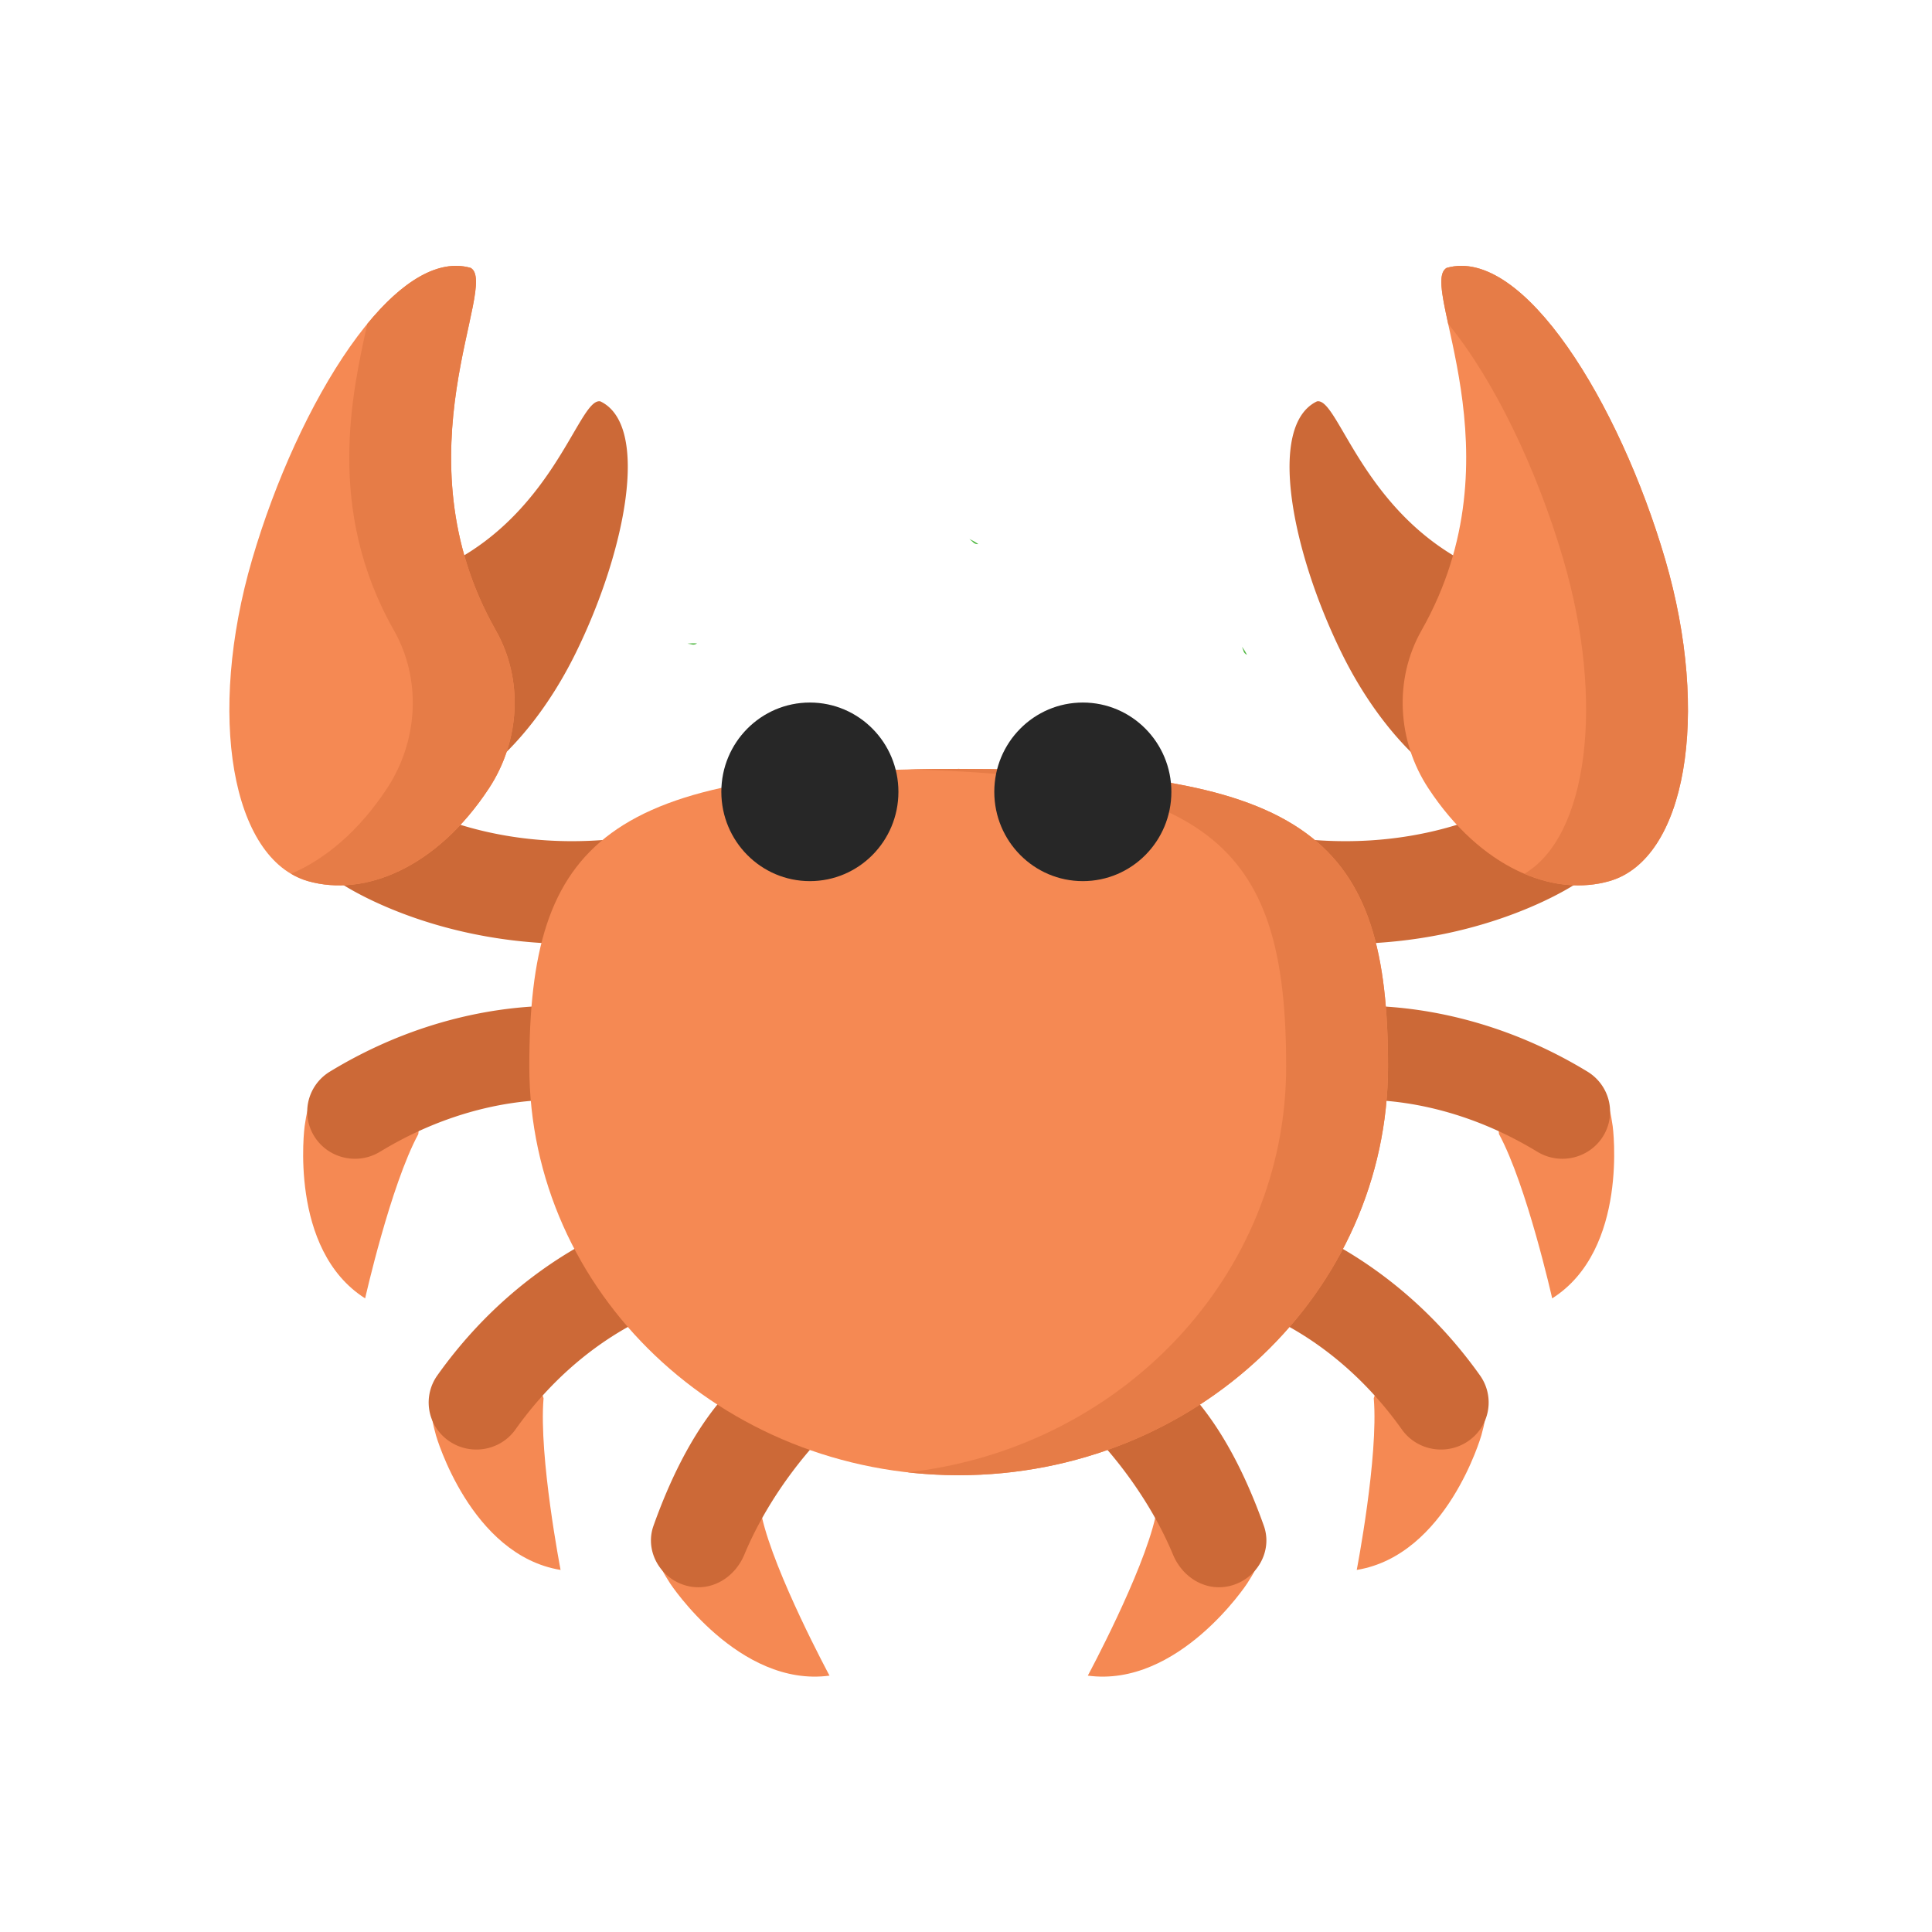 <svg height="512pt" viewBox="0 0 512 512" width="512pt" xmlns="http://www.w3.org/2000/svg"><path d="M259.263 144.19a13.814 13.814 0 00-2.375-1.341c.355.279.7.576 1.027.892.362.351.854.485 1.348.449zm-74.55 26.326a13.09 13.09 0 00-2.525.067c.417.054.829.124 1.238.215.451.102.908-.024 1.287-.282zm145.74 3.01a12.803 12.803 0 00-1.325-2.125c.161.384.308.772.431 1.165.137.438.477.765.894.96zm0 0" fill="#51b842"/><path d="M80.727 298.483s-4.361 32.668 16.04 45.6c0 0 6.705-29.855 14.095-43.545 0 0 1.983-13.472-12.931-15.58-14.918-2.111-16.362 7.739-17.204 13.525zm34.826 81.951s9.091 31.704 33.009 35.614c0 0-5.811-30.036-4.511-45.495 0 0-3.579-13.144-18.125-9.257-14.542 3.886-11.922 13.494-10.373 19.138zm311.834-81.951s4.36 32.668-16.041 45.6c0 0-6.705-29.855-14.095-43.545 0 0-1.982-13.472 12.932-15.58 14.917-2.111 16.36 7.739 17.204 13.525zm-34.828 81.951s-9.09 31.704-33.008 35.614c0 0 5.81-30.036 4.51-45.495 0 0 3.58-13.144 18.126-9.257 14.541 3.886 11.921 13.494 10.372 19.138zm0 0" fill="#f58953"/><path d="M81.962 298.234c-1.631-5.294.474-11.208 5.473-14.252 35.287-21.462 66.89-17.135 68.221-16.944 6.902 1.018 11.68 7.349 10.642 14.179-1.02 6.796-7.407 11.491-14.286 10.521-1.204-.155-24.386-2.89-51.314 13.494-5.947 3.614-13.731 1.788-17.398-4.078a12.678 12.678 0 01-1.338-2.92zm34.622 81.49a12.363 12.363 0 01-.686-15.226c23.804-33.492 54.566-41.861 55.863-42.204 6.745-1.762 13.672 2.188 15.46 8.867 1.784 6.638-2.2 13.444-8.906 15.239-1.167.329-23.553 6.87-41.719 32.435-4.009 5.637-11.891 7.002-17.61 3.047a12.855 12.855 0 01-2.402-2.158zm309.567-81.49c1.631-5.294-.475-11.208-5.473-14.252-35.288-21.462-66.89-17.135-68.221-16.944-6.902 1.018-11.68 7.349-10.642 14.179 1.02 6.796 7.407 11.491 14.287 10.521 1.204-.155 24.386-2.89 51.313 13.494 5.948 3.614 13.73 1.788 17.399-4.078a12.802 12.802 0 001.337-2.92zm-34.622 81.49a12.363 12.363 0 00.685-15.226c-23.802-33.492-54.565-41.861-55.861-42.204-6.747-1.762-13.673 2.188-15.46 8.867-1.785 6.638 2.2 13.444 8.904 15.239 1.168.329 23.554 6.87 41.719 32.435 4.011 5.637 11.892 7.002 17.611 3.047a12.855 12.855 0 002.402-2.158zm0 0" fill="#cc6937"/><path d="M177.626 419.676s18.187 27.628 42.204 24.383c0 0-14.553-26.997-17.941-42.144 0 0-7.36-11.512-20.087-3.551-12.727 7.958-7.346 16.371-4.176 21.312zm152.861 0s-18.186 27.628-42.204 24.383c0 0 14.552-26.997 17.941-42.144 0 0 7.359-11.512 20.086-3.551 12.727 7.958 7.347 16.371 4.177 21.312zm0 0" fill="#f58953"/><g fill="#cc6937"><path d="M178.401 418.692c-4.725-2.977-7.168-8.874-5.22-14.343 10.953-30.748 24.345-40.67 31.067-44.653 5.985-3.547 13.716-1.903 17.425 3.957 3.692 5.82 1.525 11.332-3.94 17.159-.823.879-13.038 13.322-20.483 31.192-2.655 6.372-9.26 10.16-15.907 8.052a12.855 12.855 0 01-2.942-1.364zm151.312 0c4.726-2.977 7.169-8.874 5.22-14.343-10.952-30.748-24.345-40.67-31.066-44.653-5.985-3.547-13.717-1.903-17.426 3.957-3.692 5.82-1.525 11.332 3.941 17.159.822.879 13.038 13.322 20.483 31.192 2.654 6.372 9.26 10.16 15.907 8.052a12.855 12.855 0 002.941-1.364zM159.11 106.37c-6.101-1.274-13.028 34.761-49.06 46.764-10.03 3.34-17.274 12.252-18.95 22.57-2.811 17.335 3.406 30.23 13.212 34.945 13.27 6.375 34.84-10.39 48.188-37.446 13.345-27.057 19.88-60.459 6.61-66.834zm189.895 0c6.1-1.274 13.027 34.761 49.058 46.764 10.029 3.34 17.276 12.252 18.951 22.57 2.812 17.335-3.405 30.23-13.211 34.945-13.27 6.375-34.844-10.39-48.19-37.446-13.344-27.057-19.878-60.459-6.608-66.834zm0 0"/><path d="M177.825 238.008c-.942 5.968-5.859 10.797-12.236 11.444-45.008 4.563-73.99-14.505-75.209-15.317-6.295-4.233-7.946-12.696-3.64-18.923 4.272-6.2 12.809-7.82 19.104-3.644 1.109.714 22.58 14.266 56.93 10.78 7.585-.764 14.358 4.675 15.14 12.161a13.595 13.595 0 01-.09 3.5zm152.465 0c.941 5.968 5.858 10.797 12.235 11.444 45.009 4.563 73.99-14.505 75.209-15.317 6.295-4.233 7.947-12.696 3.64-18.923-4.271-6.2-12.808-7.82-19.103-3.644-1.11.714-22.582 14.266-56.93 10.78-7.586-.764-14.359 4.675-15.14 12.161a13.595 13.595 0 00.089 3.5zm0 0"/></g><path d="M124.736 70.991c7.711 4.422-19.934 49.217 6.647 96.046 7.4 13.036 6.435 29.35-1.809 41.881-13.849 21.058-32.975 28.865-47.956 24.588-20.275-5.79-26.888-43.993-14.775-85.335 12.116-41.34 37.622-82.969 57.893-77.18zm0 0" fill="#f58953"/><path d="M131.383 167.037c-26.584-46.829 1.064-91.624-6.647-96.046-8.663-2.475-18.279 3.715-27.399 14.832-3.877 17.818-11.216 49.035 7.049 81.214 7.4 13.036 6.432 29.35-1.808 41.881-7.442 11.316-16.406 18.798-25.43 22.642 1.408.828 2.89 1.495 4.466 1.946 14.985 4.277 34.111-3.53 47.96-24.588 8.24-12.531 9.209-28.845 1.809-41.881zm0 0" fill="#e67c47"/><path d="M383.378 70.991c-7.712 4.422 19.932 49.217-6.647 96.046-7.401 13.036-6.435 29.35 1.808 41.881 13.85 21.058 32.974 28.865 47.956 24.588 20.276-5.79 26.887-43.993 14.775-85.335-12.113-41.34-37.622-82.969-57.892-77.18zm0 0" fill="#f58953"/><path d="M441.27 148.171c-12.113-41.34-37.618-82.969-57.892-77.18-2.413 1.381-1.366 6.719.402 14.832 12.225 14.903 23.557 38.671 30.494 62.351 11.174 38.126 6.407 73.565-10.305 83.386 7.773 3.314 15.593 3.926 22.53 1.946 20.272-5.79 26.883-43.993 14.771-85.335zm0 0" fill="#e67c47"/><path d="M367.842 282.611c0 59.832-50.945 108.337-113.785 108.337-62.84 0-113.786-48.505-113.786-108.337 0-59.831 20.148-78.843 113.786-78.843 93.637 0 113.785 19.012 113.785 78.843zm0 0" fill="#f58953"/><path d="M254.057 203.768c-4.685 0-9.176.051-13.499.149 82.095 1.858 100.288 21.853 100.288 78.694 0 55.484-43.808 101.218-100.288 107.576 4.426.498 8.93.761 13.499.761 62.843 0 113.785-48.505 113.785-108.337 0-59.831-20.148-78.843-113.785-78.843zm0 0" fill="#e67c47"/><circle cx="216.52" cy="207.778" r="24.936" transform="matrix(.941 0 0 .949 10.88 12.663)" fill="#272727"/><circle cx="216.52" cy="207.778" r="24.936" transform="matrix(.941 0 0 .949 83.216 12.663)" fill="#272727"/></svg>